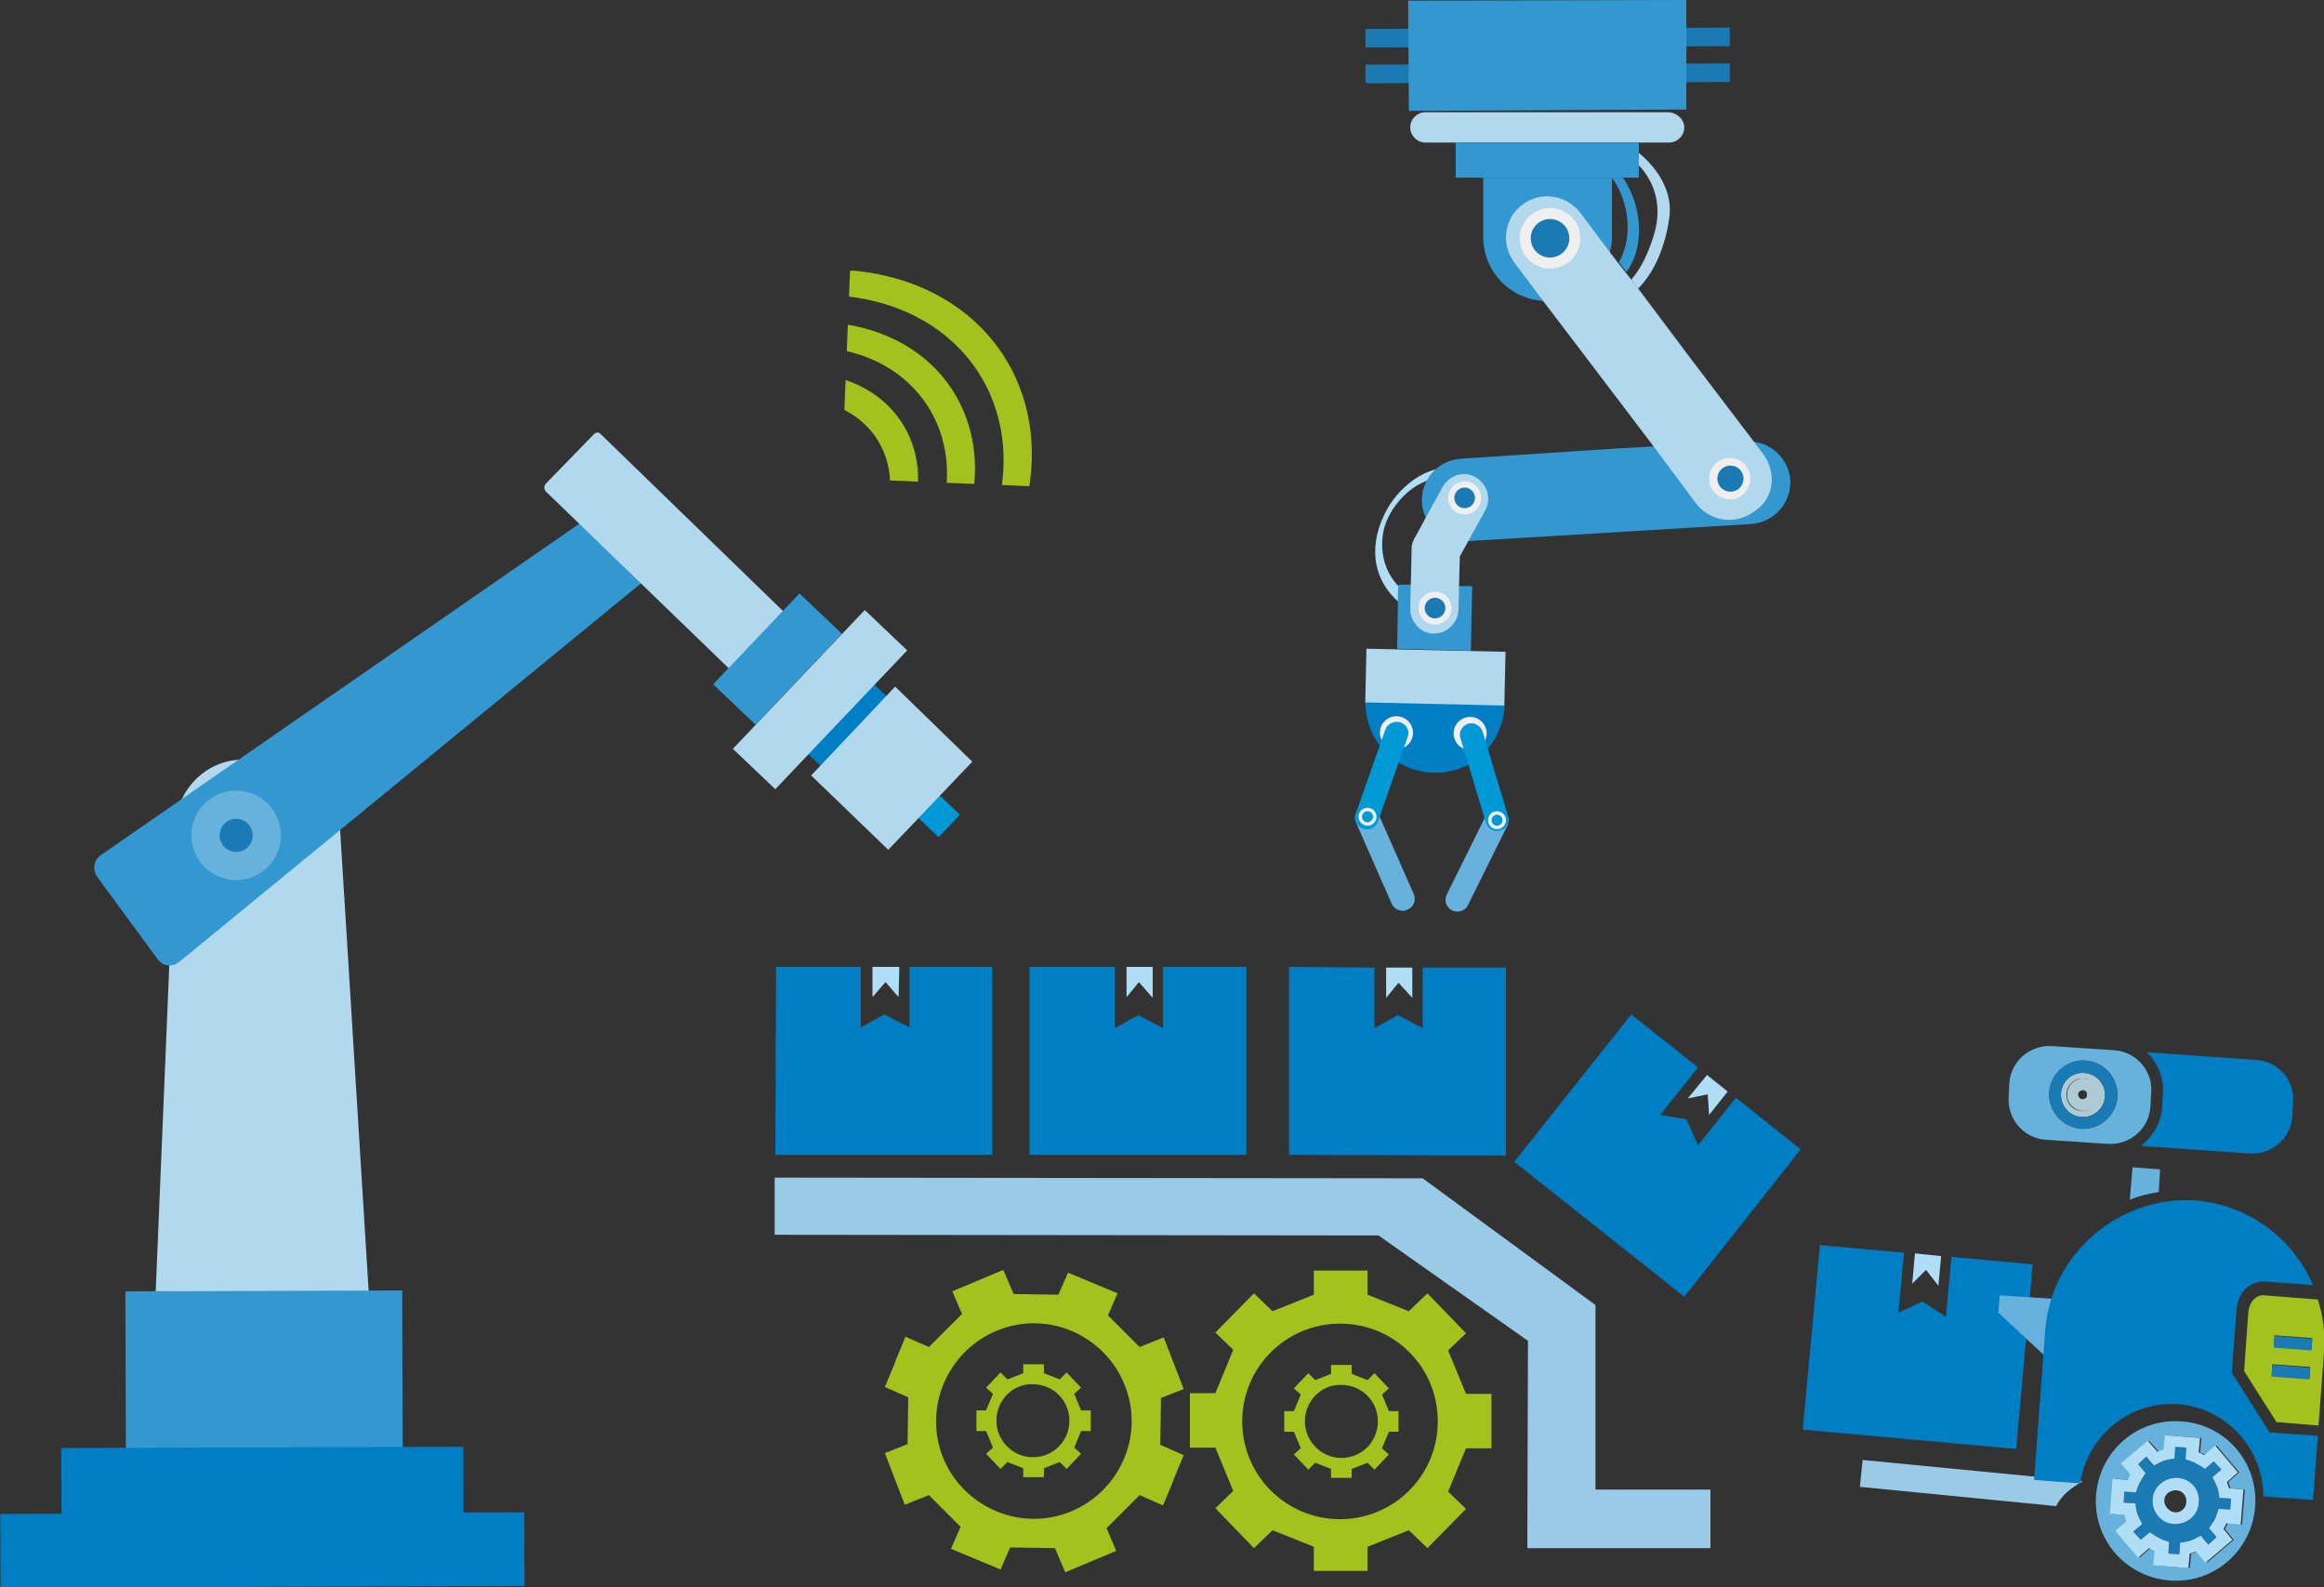 <?xml version="1.0" encoding="utf-8"?>
<!-- Generator: Adobe Illustrator 18.0.0, SVG Export Plug-In . SVG Version: 6.00 Build 0)  -->
<!DOCTYPE svg PUBLIC "-//W3C//DTD SVG 1.1//EN" "http://www.w3.org/Graphics/SVG/1.1/DTD/svg11.dtd">
<svg version="1.1" id="レイヤー_1" xmlns="http://www.w3.org/2000/svg" xmlns:xlink="http://www.w3.org/1999/xlink" x="0px"
	 y="0px" viewBox="0 0 337.5 230.5" enable-background="new 0 0 337.5 230.5" xml:space="preserve">
<rect x="0" y="0" width="337.5" height="230.5" fill="#333333" stroke="none"/>
<g>
	<g id="XMLID_37_">
		<g>
			<polygon fill="#007EC4" points="261.5,166.9 244.6,188.3 219.9,168.7 236.9,147.3 246.6,155 241.1,161.9 244.9,162.5 
				246.6,166.3 252.1,159.4 			"/>
			<polygon fill="#B0DEF6" points="250.9,158.5 248.2,161.9 248,158.9 245.1,159.5 247.9,156.1 			"/>
			<polygon fill="#99CBE7" points="248.4,216.3 248.4,224.8 221.8,224.8 221.9,194.7 200.2,179.4 112.5,179.3 112.5,171 
				206.6,171.1 231.7,189.5 231.7,216.3 			"/>
			<polygon fill="#007EC4" points="218.7,140.5 218.7,167.8 187.2,167.7 187.2,140.4 199.6,140.5 199.6,149.3 203,147.4 
				206.6,149.3 206.6,140.5 			"/>
			<path fill="#A4C21D" d="M216.6,206.4l0,3.9l-3.7,0l-2.6,6.3l2.6,2.5l-5.6,5.7l-2.7-2.6l-6,2.4l0,3.5l-3.9,0l-3.9,0l0-3.5l-6-2.4
				l-2.7,2.6l-5.6-5.8l2.6-2.5l-2.6-6.3l-3.7,0l0-3.9l0-0.1l0-3.9l3.7,0l2.6-6.3l-2.6-2.5l5.6-5.7l2.7,2.6l6-2.4l0-3.5l3.9,0l3.9,0
				l0,3.5l6,2.4l2.7-2.6l5.6,5.8l-2.6,2.5l2.6,6.3l3.7,0L216.6,206.4L216.6,206.4z M194.6,220.6c7.8,0,14.2-6.3,14.2-14.2
				s-6.3-14.2-14.2-14.2c-7.8,0-14.2,6.3-14.2,14.2S186.8,220.6,194.6,220.6z"/>
			<polygon fill="#B0DEF6" points="205.1,140.5 205.1,144.9 203.1,142.7 201.3,144.9 201.3,140.5 			"/>
			<path fill="#A4C21D" d="M189.5,206.4c0,2.9,2.4,5.3,5.3,5.3c3,0,5.3-2.4,5.3-5.3c0-3-2.4-5.3-5.3-5.3
				C191.9,201,189.5,203.4,189.5,206.4z M203.1,206.4l0,1.5l-1.4,0l-1,2.4l1,0.9l-2.1,2.2l-1-1l-2.3,0.9l0,1.3l-1.5,0l-1.5,0l0-1.3
				l-2.3-0.9l-1,1l-2.1-2.2l1-0.9l-1-2.4l-1.4,0l0-1.5l0,0l0-1.5l1.4,0l1-2.4l-1-0.9l2.1-2.2l1,1l2.3-0.9l0-1.3l1.5,0l1.5,0l0,1.3
				l2.3,0.9l1-1l2.1,2.2l-1,0.9l1,2.4l1.4,0L203.1,206.4L203.1,206.4z"/>
			<polygon fill="#007EC4" points="181,140.4 181,167.7 149.5,167.7 149.5,140.4 161.9,140.4 161.9,149.3 165.3,147.4 168.9,149.3 
				168.9,140.4 			"/>
			<polygon fill="#B0DEF6" points="167.4,140.4 167.4,144.9 165.4,142.6 163.6,144.8 163.6,140.4 			"/>
			<path fill="#A4C21D" d="M158.4,206.3l0,1.5l-1.4,0l-1,2.4l1,0.9l-2.1,2.2l-1-1l-2.3,0.9l0,1.3l-1.5,0l-1.5,0l0-1.3l-2.3-0.9l-1,1
				l-2.1-2.2l1-0.9l-1-2.4l-1.4,0l0-1.5l0,0l0-1.5l1.4,0l1-2.4l-1-0.9l2.1-2.2l1,1l2.3-0.9l0-1.3l1.5,0l1.5,0l0,1.3l2.3,0.9l1-1
				l2.1,2.2l-1,0.9l1,2.4l1.4,0L158.4,206.3L158.4,206.3z M144.7,206.3c0,2.9,2.4,5.3,5.3,5.3c3,0,5.3-2.4,5.3-5.3
				c0-3-2.4-5.3-5.3-5.3C147.1,200.9,144.7,203.3,144.7,206.3z"/>
			<path fill="#A4C21D" d="M144.6,219.4c7.2,3.1,15.5-0.3,18.6-7.5c3.1-7.2-0.3-15.5-7.5-18.6c-7.2-3.1-15.5,0.3-18.6,7.5
				C134,208,137.3,216.3,144.6,219.4z M171.9,211.3l-1.5,3.6l0,0.1l-1.5,3.6l-3.4-1.5l-4.8,4.8l1.4,3.3l-7.4,3.1l-1.5-3.5l-6.5-0.1
				l-1.4,3.2l-3.6-1.5l-3.6-1.5l1.4-3.2l-4.6-4.6l-3.5,1.4l-2.9-7.5l3.3-1.3l0.1-6.8l-3.4-1.5l1.5-3.6l0-0.1l1.5-3.6l3.4,1.5
				l4.8-4.8l-1.4-3.3l7.4-3.1l1.5,3.5l6.5,0.1l1.4-3.2l3.6,1.5l3.6,1.5l-1.4,3.2l4.6,4.6l3.5-1.4l2.9,7.5l-3.3,1.3l-0.1,6.8
				L171.9,211.3z"/>
			<polygon fill="#007EC4" points="144.1,140.4 144.1,167.7 112.6,167.7 112.7,140.4 125,140.4 125,149.2 128.4,147.3 132.1,149.2 
				132.1,140.4 			"/>
			<polygon fill="#B0DEF6" points="130.6,140.4 130.5,144.8 128.6,142.6 126.7,144.8 126.7,140.4 			"/>
		</g>
	</g>
</g>
<g>
	<path fill="#B2D8ED" d="M22.5,190.2c0,5.7,7.6,10.3,13.1,10.2l4.1,0c5.5,0,14-4.7,14-10.3l-4.3-69.5c0-5.7-4.5-10.3-10-10.3l-4.1,0
		c-5.5,0-9.9,4.6-9.9,10.3L22.5,190.2z"/>
	<path fill="#3398D0" d="M93.7,84.2L26,139.7c-1,0.8-2.4,0.6-3.1-0.4l-8.8-12c-0.7-1-0.5-2.4,0.5-3.1l70.9-49.1
		c0.9-0.6,2-0.5,2.8,0.2l5.6,5.5C94.8,81.8,94.7,83.3,93.7,84.2z"/>
	<circle fill="#66B2DC" cx="34.3" cy="121.3" r="6.5"/>
	<circle fill="#1A7AB4" cx="34.3" cy="121.3" r="2.4"/>
	
		<rect x="18.2" y="187.4" transform="matrix(-1 3.166344e-03 -3.166344e-03 -1 77.279 398.929)" fill="#3398D0" width="40.2" height="24.2"/>
	<polygon fill="#007EC4" points="119.6,111.6 129.2,101.5 124.8,97.4 115.2,107.5 	"/>
	
		<rect x="134" y="116.3" transform="matrix(-0.689 0.725 -0.725 -0.689 316.045 101.28)" fill="#0099D5" width="4.5" height="4.3"/>
	
		<rect x="8.8" y="210.2" transform="matrix(-1 3.166344e-03 -3.166344e-03 -1 76.785 430.949)" fill="#007EC4" width="58.4" height="10.7"/>
	
		<rect x="0" y="219.6" transform="matrix(-1 3.166344e-03 -3.166344e-03 -1 76.875 449.901)" fill="#007EC4" width="76.1" height="10.7"/>
	<path fill="#B2D8ED" d="M79.2,71.3l26.9,26c0.3,0.3,0.7,0.2,0.9,0l7.1-7.3c0.3-0.3,0.2-0.7,0-0.9L87.2,63c-0.3-0.3-0.7-0.2-0.9,0
		l-7.1,7.3C79,70.6,79,71,79.2,71.3z"/>
	
		<rect x="103.8" y="91.3" transform="matrix(-0.689 0.725 -0.725 -0.689 259.978 79.683)" fill="#3398D0" width="18.2" height="8.5"/>
	
		<rect x="105.2" y="97.2" transform="matrix(-0.689 0.725 -0.725 -0.689 274.7 85.141)" fill="#B2D8ED" width="27.8" height="8.5"/>
	<polygon fill="#B2D8ED" points="129,123.4 141.2,110.6 130,99.7 117.8,112.6 	"/>
</g>
<g>
	<defs>
		
			<rect id="SVGID_3_" x="122.9" y="36.8" transform="matrix(0.999 4.080920e-02 -4.080920e-02 0.999 2.301 -5.663)" width="33.9" height="33.4"/>
	</defs>
	<clipPath id="SVGID_1_">
		<use xlink:href="#SVGID_3_"  overflow="visible"/>
	</clipPath>
	<g clip-path="url(#SVGID_1_)">
		<path fill="#A4C21D" d="M139.2,77.2c-0.5,0.3-1,0.4-1.5,0.4c-1.1-0.1-1.7-1-1.3-2c4.1-12.5-3.3-23.8-16.4-25.1l0,0
			c-0.1,0-0.2,0-0.3,0c-1.1-0.1-1.6-1-1.3-2c0.4-1,1.5-1.7,2.5-1.6l0.3,0c15.3,1.5,23.8,14.5,19.1,29.1
			C140,76.5,139.7,76.9,139.2,77.2"/>
		<path fill="#A4C21D" d="M146.9,77.9c-0.5,0.3-1,0.5-1.5,0.4c-1.1-0.1-1.6-1-1.3-2c5.7-16.6-3.9-31.5-21.4-33.3l-0.1,0
			c-0.1,0-0.2,0-0.3,0c-1-0.1-1.6-1-1.2-2.1c0.4-1,1.5-1.7,2.6-1.6l0.3,0c19.6,1.9,30.4,18.6,24,37.3
			C147.8,77.2,147.4,77.6,146.9,77.9"/>
		<path fill="#A4C21D" d="M131.3,76.6c-0.5,0.3-1,0.4-1.5,0.4c-1.1-0.1-1.7-1-1.3-2c2.8-8.5-2.3-16.1-11.2-17
			c-1.1,0-1.8-0.9-1.5-1.9c0.3-1,1.3-1.8,2.4-1.8c0.1,0,0.2,0,0.4,0c11,1.1,17.2,10.5,13.8,20.9C132.1,75.8,131.8,76.3,131.3,76.6"
			/>
	</g>
</g>
<g>
	<g>
		
			<rect x="198.3" y="4.1" transform="matrix(1 -3.448171e-03 3.448171e-03 1 -1.743845e-02 0.775)" fill="#1A7AB4" width="52.9" height="2.7"/>
		
			<rect x="198.3" y="9.3" transform="matrix(1 -3.448171e-03 3.448171e-03 1 -3.546621e-02 0.775)" fill="#1A7AB4" width="52.9" height="2.7"/>
		<polygon fill="#3398D0" points="244.9,15.9 204.6,16.1 204.5,0.1 244.9,0 		"/>
	</g>
	<path fill="#B0DEF6" d="M209.4,68c-0.4,0.5-0.8,1-1,1.5c-3.7,0.6-7.2,4.7-7.6,8.3c-0.4,3.4,0.8,6.2,3.3,8.3l0,2.1
		c-4.6-3.3-5.5-8.4-3.1-13.4C202.4,71.7,205.8,68.4,209.4,68z"/>
	<path fill="#B2D8ED" d="M244.6,18.5c0,1.2-1,2.2-2.2,2.2H207c-1.2,0-2.2-1-2.2-2.2l0,0c0-1.2,1-2.2,2.2-2.2h35.4
		C243.6,16.4,244.6,17.4,244.6,18.5L244.6,18.5z"/>
	<rect x="211.4" y="20.7" fill="#3398D0" width="26.6" height="5.1"/>
	<path fill="#3398D0" d="M260,69.8c-0.2-3.2-2.8-5.6-5.9-5.7c-0.1,0-0.3,0-0.4,0l-4.2,0.2l-14.3,0.8l-23,1.5c-1.1,0.1-2.1,0.4-3,1
		c-1.7,1.1-2.8,3.1-2.7,5.3c0,0.4,0.1,0.9,0.2,1.3c0.5,1.8,1.8,3.2,3.4,3.9c0.6,0.2,1.2,0.4,1.8,0.5c0.2,0,0.3,0,0.5,0
		c0.1,0,0.3,0,0.4,0l41.4-2.5C257.6,75.9,260.1,73.1,260,69.8z"/>
	<path fill="#3398D0" d="M234.1,34.4v-8.6h-18.7v8.6c0,5,3.9,9.1,8.9,9.3c0.2,0,0.3,0,0.4,0c2.6,0,4.9-1,6.6-2.7
		c1.2-1.2,2.1-2.8,2.5-4.5C234,35.8,234.1,35.1,234.1,34.4z"/>
	<path fill="#B2D8ED" d="M257.3,69.6c0-1.2-0.4-2.5-1.2-3.6l-1.8-2.4l-8.9-11.7l-3.3-4.4l-4.2-5.6l-1-1.3l-0.8-1l-1.1-1.4l-1.3-1.7
		l-4.2-5.6c-2-2.6-5.7-3.2-8.4-1.2c-1.6,1.2-2.4,3-2.4,4.8c0,1.2,0.4,2.5,1.2,3.6l4.2,5.6l15.8,20.8h0l6.4,8.6
		c2,2.6,5.7,3.2,8.4,1.2C256.5,73.2,257.3,71.4,257.3,69.6z"/>
	<circle fill="#EFEFEF" cx="251.2" cy="69.5" r="3"/>
	<circle fill="#1A7AB4" cx="251.3" cy="69.5" r="1.9"/>
	<circle fill="#EFEFEF" cx="225.1" cy="34.6" r="4.4"/>
	<circle fill="#1A7AB4" cx="225.1" cy="34.6" r="2.8"/>
	<path fill="#007EC4" d="M218.5,102.4l-20.2-0.5c-0.1,5.6,4.3,10.2,9.9,10.3C213.7,112.4,218.3,108,218.5,102.4z"/>
	<circle fill="#EFEFEF" cx="213.5" cy="106.5" r="2.4"/>
	<circle fill="#EFEFEF" cx="202.8" cy="106.4" r="2.4"/>
	<path fill="#66B2DC" d="M218.1,117.6c-0.8-0.4-1.9-0.1-2.3,0.8l-5.7,11.5c-0.4,0.8-0.1,1.9,0.8,2.3l0,0c0.8,0.4,1.9,0.1,2.3-0.8
		l5.7-11.5C219.3,119,219,118,218.1,117.6L218.1,117.6z"/>
	<path fill="#0099D5" d="M213.2,105.1c-0.9,0.3-1.4,1.2-1.1,2.1l3.7,12.3c0.3,0.9,1.2,1.4,2.1,1.1l0,0c0.9-0.3,1.4-1.2,1.1-2.1
		l-3.7-12.3C215,105.4,214.1,104.8,213.2,105.1L213.2,105.1z"/>
	<path fill="#66B2DC" d="M197.8,117.1c0.9-0.4,1.9,0,2.3,0.9l5.2,11.8c0.4,0.9,0,1.9-0.9,2.3l0,0c-0.9,0.4-1.9,0-2.3-0.9l-5.2-11.8
		C196.6,118.5,197,117.5,197.8,117.1L197.8,117.1z"/>
	<path fill="#0099D5" d="M203.4,104.9c0.9,0.3,1.4,1.3,1,2.2l-4.3,12.2c-0.3,0.9-1.3,1.4-2.2,1l0,0c-0.9-0.3-1.4-1.3-1-2.2l4.3-12.2
		C201.5,105.1,202.5,104.6,203.4,104.9L203.4,104.9z"/>
	<circle fill="#EFEFEF" cx="217.4" cy="119.1" r="1.3"/>
	<circle fill="#0099D5" cx="217.4" cy="119.1" r="0.8"/>
	<circle fill="#EFEFEF" cx="198.6" cy="118.6" r="1.3"/>
	<circle fill="#0099D5" cx="198.6" cy="118.6" r="0.8"/>
	
		<rect x="198.3" y="94.4" transform="matrix(1 2.241203e-02 -2.241203e-02 1 2.255 -4.647)" fill="#B2D8ED" width="20.2" height="7.8"/>
	<polygon fill="#3398D0" points="213.8,85.1 213.6,94.5 202.9,94.2 203,88.2 203,86.1 203.1,84.9 204.9,84.9 212,85.1 	"/>
	<path fill="#B2D8ED" d="M209.5,70.7l-4.1,7.5c-0.2,0.4-0.4,0.9-0.4,1.3c0,0.1,0,0.2,0,0.3l-0.2,8.6c0,1.9,1.5,3.6,3.4,3.6
		c1,0,1.9-0.4,2.5-1c0.6-0.6,1.1-1.5,1.1-2.5l0.2-7.7l3.7-6.7c0.9-1.7,0.3-3.8-1.4-4.8C212.6,68.3,210.5,69,209.5,70.7z"/>
	<circle fill="#EFEFEF" cx="208.4" cy="88.3" r="2.4"/>
	<circle fill="#1A7AB4" cx="208.4" cy="88.3" r="1.5"/>
	<circle fill="#EFEFEF" cx="212.7" cy="72.3" r="2.4"/>
	<circle fill="#1A7AB4" cx="212.7" cy="72.3" r="1.5"/>
	<path fill="#B2D8ED" d="M238,22.2V24c2.6,2.8,3.4,6.4,2.1,10.4c-0.7,2.2-1.7,4.5-3.2,6.2l1,1.3c2.6-2.6,4-6.6,4.5-10.1
		C243,28,240.9,24.6,238,22.2z"/>
	<path fill="#3398D0" d="M235.7,25.8h-1.6v0c2.5,3.5,3.1,8.6,1,12.3l1.1,1.4C239,35.6,238.4,29.8,235.7,25.8z"/>
</g>
<g>
	<path fill="#99CBE7" d="M270.5,212l32,3.1c-1.9,1-3.2,2.2-3.9,3.6c-17.3-1.7-28.5-2.8-28.5-2.8L270.5,212z"/>
	<polygon fill="#007EC4" points="295.2,183.6 292.8,210.4 261.8,207.6 264.3,180.8 276.5,181.9 275.7,190.6 279.2,189 282.6,191.2 
		283.4,182.5 	"/>
	<polygon fill="#B0DEF6" points="281.9,182.4 281.5,186.7 279.7,184.4 277.7,186.4 278.1,182 	"/>
	<path fill="#66B2DC" d="M327.5,218.8c-0.5,6.4-6,11.2-12.4,10.7c-6.4-0.5-11.2-6-10.7-12.4c0.5-6.4,6-11.2,12.4-10.7
		C323.2,206.8,328,212.4,327.5,218.8z M308.7,220c0.1,0.3,0.2,0.6,0.3,0.9l-1.6,1.4l3.3,3.9l1.6-1.4c0.3,0.2,0.6,0.3,0.8,0.4
		l-0.2,2.1l5.1,0.4l0.2-2.1c0.3-0.1,0.6-0.2,0.9-0.3l1.4,1.6l3.9-3.3l-1.3-1.6c0.2-0.3,0.3-0.6,0.4-0.8l2.1,0.2l0.4-5.1l-2.1-0.2
		c-0.1-0.3-0.2-0.6-0.3-0.9l1.6-1.4l-3.3-3.9l-1.6,1.4c-0.3-0.2-0.6-0.3-0.8-0.4l0.2-2.1l-5.1-0.4l-0.2,2.1
		c-0.3,0.1-0.6,0.2-0.9,0.3l-1.4-1.6l-3.9,3.3l1.4,1.6c-0.2,0.3-0.3,0.6-0.4,0.8l-2.1-0.2l-0.4,5.1L308.7,220z"/>
	<path fill="#66B2DC" d="M309.7,169.5l-0.4,4.7c1.3-0.5,2.7-0.9,4.2-1.1l0.2-3.3L309.7,169.5z"/>
	<polygon fill="#66B2DC" points="290.4,188.1 290.2,190.6 297.5,197.4 298.2,188.6 	"/>
	<path fill="#A4C21D" d="M328.9,188.1l7.7,0.6c0.8,2.4,1.1,5,0.9,7.7l-0.8,10.6l-6.1-0.5l-4.7-7.4l0.6-8.5
		C326.8,188,328.7,188,328.9,188.1z M335.4,200.2l0.1-1.7l-5.5-0.4l-0.1,1.7L335.4,200.2z M335.7,196l0.1-1.7l-5.5-0.4l-0.1,1.7
		L335.7,196z"/>
	<path fill="#66B2DC" d="M312.4,158.7l-0.1,2c-0.2,3.2-3,5.6-6.2,5.4l-9-0.6c-3.2-0.2-5.6-3-5.4-6.2l0.1-2c0.2-3.2,3-5.6,6.2-5.4
		l9,0.6C310.2,152.7,312.7,155.5,312.4,158.7z M307.5,159.3c0.2-2.7-1.9-5.1-4.6-5.3c-2.7-0.2-5.1,1.9-5.3,4.6
		c-0.2,2.7,1.9,5.1,4.6,5.3C304.9,164.1,307.3,162,307.5,159.3z"/>
	<path fill="#1A7AB4" d="M310.2,216.7l0.2-0.6c0.2-0.6,0.5-1.1,0.8-1.6l0.4-0.6l-1.1-1.3l1.2-1.1l1.1,1.3l0.6-0.3
		c0.5-0.3,1.1-0.5,1.7-0.6l0.7-0.1l0.1-1.7l1.6,0.1l-0.1,1.7l0.6,0.2c0.6,0.2,1.1,0.5,1.6,0.8l0.6,0.4l1.3-1.1l1.1,1.2l-1.3,1.1
		l0.3,0.6c0.3,0.5,0.5,1.1,0.6,1.7l0.1,0.7l1.7,0.1l-0.1,1.6l-1.7-0.1l-0.2,0.6c-0.2,0.6-0.5,1.1-0.8,1.6l-0.4,0.6l1.1,1.3l-1.2,1.1
		l-1.1-1.3l-0.6,0.3c-0.5,0.3-1.1,0.5-1.7,0.6l-0.7,0.1l-0.1,1.7l-1.6-0.1l0.1-1.7l-0.6-0.2c-0.6-0.2-1.1-0.5-1.6-0.8l-0.6-0.4
		l-1.3,1.1l-1.1-1.2l1.3-1.1l-0.3-0.6c-0.3-0.5-0.5-1.1-0.6-1.7l-0.1-0.7l-1.7-0.1l0.1-1.6L310.2,216.7z M315.7,221.3
		c1.8,0.1,3.5-1.3,3.6-3.1c0.1-1.8-1.3-3.5-3.1-3.6c-1.9-0.1-3.5,1.3-3.6,3.1C312.5,219.5,313.9,221.2,315.7,221.3z"/>
	<path fill="#AECAD4" d="M302.3,161.3c1.3,0.1,2.4-0.9,2.5-2.2c0.1-1.3-0.9-2.4-2.2-2.5c-1.3-0.1-2.4,0.9-2.5,2.2
		C300,160.1,301,161.3,302.3,161.3z M302.7,155.8c1.8,0.1,3.1,1.7,3,3.4c-0.1,1.8-1.7,3.1-3.4,3c-1.8-0.1-3.1-1.7-3-3.4
		C299.4,157,301,155.6,302.7,155.8z"/>
	<path fill="#007EC4" d="M333,160.1l-0.1,2c-0.2,3.2-3,5.6-6.2,5.4l-15.8-1.1c1.7-1.3,2.9-3.3,3.1-5.6l0.1-2c0.2-2.3-0.8-4.5-2.3-6
		l15.8,1.1C330.9,154.1,333.3,156.9,333,160.1z"/>
	<path fill="#007EC4" d="M297,193.3l-1.6,21.6l6.7,0.5c1-6.9,7.2-12,14.2-11.5c7,0.5,12.4,6.5,12.4,13.4l7.2,0.5l0.7-9.3l-7-0.5
		l-5.5-8.7l0.7-9.1c0.3-3.5,2.9-4.2,4.2-4.1l6.9,0.5c-2.9-6.8-9.4-11.7-17.2-12.3C307.6,173.7,297.8,182.1,297,193.3z"/>
	<path fill="#B0DEF6" d="M309,214.9c0.1-0.3,0.3-0.6,0.4-0.8l-1.4-1.6l3.9-3.3l1.4,1.6c0.3-0.1,0.6-0.2,0.9-0.3l0.2-2.1l5.1,0.4
		l-0.2,2.1c0.3,0.1,0.6,0.3,0.8,0.4l1.6-1.4l3.3,3.9l-1.6,1.4c0.1,0.3,0.2,0.6,0.3,0.9l2.1,0.2l-0.4,5.1l-2.1-0.2
		c-0.1,0.3-0.3,0.6-0.4,0.8l1.3,1.6l-3.9,3.3l-1.4-1.6c-0.3,0.1-0.6,0.2-0.9,0.3l-0.2,2.1l-5.1-0.4l0.2-2.1
		c-0.3-0.1-0.6-0.3-0.8-0.4l-1.6,1.4l-3.3-3.9l1.6-1.4c-0.1-0.3-0.2-0.6-0.3-0.9l-2.1-0.2l0.4-5.1L309,214.9z M310.1,218.3l0.1,0.7
		c0.1,0.6,0.3,1.2,0.6,1.7l0.3,0.6l-1.3,1.1l1.1,1.2l1.3-1.1l0.6,0.4c0.5,0.3,1,0.6,1.6,0.8l0.6,0.2l-0.1,1.7l1.6,0.1l0.1-1.7
		l0.7-0.1c0.6-0.1,1.2-0.3,1.7-0.6l0.6-0.3l1.1,1.3l1.2-1.1l-1.1-1.3l0.4-0.6c0.4-0.5,0.6-1,0.8-1.6l0.2-0.6l1.7,0.1l0.1-1.6
		l-1.7-0.1l-0.1-0.7c-0.1-0.6-0.3-1.2-0.6-1.7l-0.3-0.6l1.3-1.1l-1.1-1.2l-1.3,1.1l-0.6-0.4c-0.5-0.3-1-0.6-1.6-0.8l-0.6-0.2
		l0.1-1.7l-1.6-0.1l-0.1,1.7l-0.7,0.1c-0.6,0.1-1.2,0.3-1.7,0.6l-0.6,0.3l-1.1-1.3l-1.2,1.1l1.1,1.3l-0.4,0.6
		c-0.3,0.5-0.6,1-0.8,1.6l-0.2,0.6l-1.7-0.1l-0.1,1.6L310.1,218.3z"/>
	<path fill="#B0DEF6" d="M319.3,218.2c-0.1,1.9-1.8,3.2-3.6,3.1c-1.9-0.1-3.2-1.8-3.1-3.6c0.1-1.8,1.8-3.2,3.6-3.1
		C318.1,214.7,319.5,216.3,319.3,218.2z M315.8,219.6c0.9,0.1,1.7-0.6,1.7-1.5c0.1-0.9-0.6-1.7-1.5-1.7s-1.7,0.6-1.7,1.5
		C314.3,218.7,315,219.5,315.8,219.6z"/>
	<path fill="#1A7AB4" d="M302.9,154c2.7,0.2,4.8,2.6,4.6,5.3c-0.2,2.7-2.6,4.8-5.3,4.6c-2.7-0.2-4.8-2.6-4.6-5.3
		C297.7,155.9,300.1,153.8,302.9,154z M305.7,159.2c0.1-1.8-1.2-3.3-3-3.4c-1.8-0.1-3.3,1.2-3.4,3c-0.1,1.8,1.2,3.3,3,3.4
		C304.1,162.3,305.6,161,305.7,159.2z"/>
	<path fill="#AECAD4" d="M304.9,159.1c-0.1,1.3-1.2,2.3-2.5,2.2c-1.3-0.1-2.3-1.2-2.2-2.5c0.1-1.3,1.2-2.3,2.5-2.2
		C304,156.7,305,157.8,304.9,159.1z M303.1,159c0-0.4-0.2-0.7-0.6-0.7c-0.3,0-0.7,0.2-0.7,0.6c0,0.3,0.2,0.7,0.6,0.7
		C302.8,159.6,303.1,159.4,303.1,159z"/>
	
		<rect x="331.9" y="196.4" transform="matrix(7.389558e-02 -0.997 0.997 7.389558e-02 109.541 516.285)" fill="#1A7AB4" width="1.7" height="5.5"/>
	
		<rect x="332.2" y="192.2" transform="matrix(7.389558e-02 -0.997 0.997 7.389558e-02 114.032 512.695)" fill="#1A7AB4" width="1.7" height="5.5"/>
</g>
</svg>

